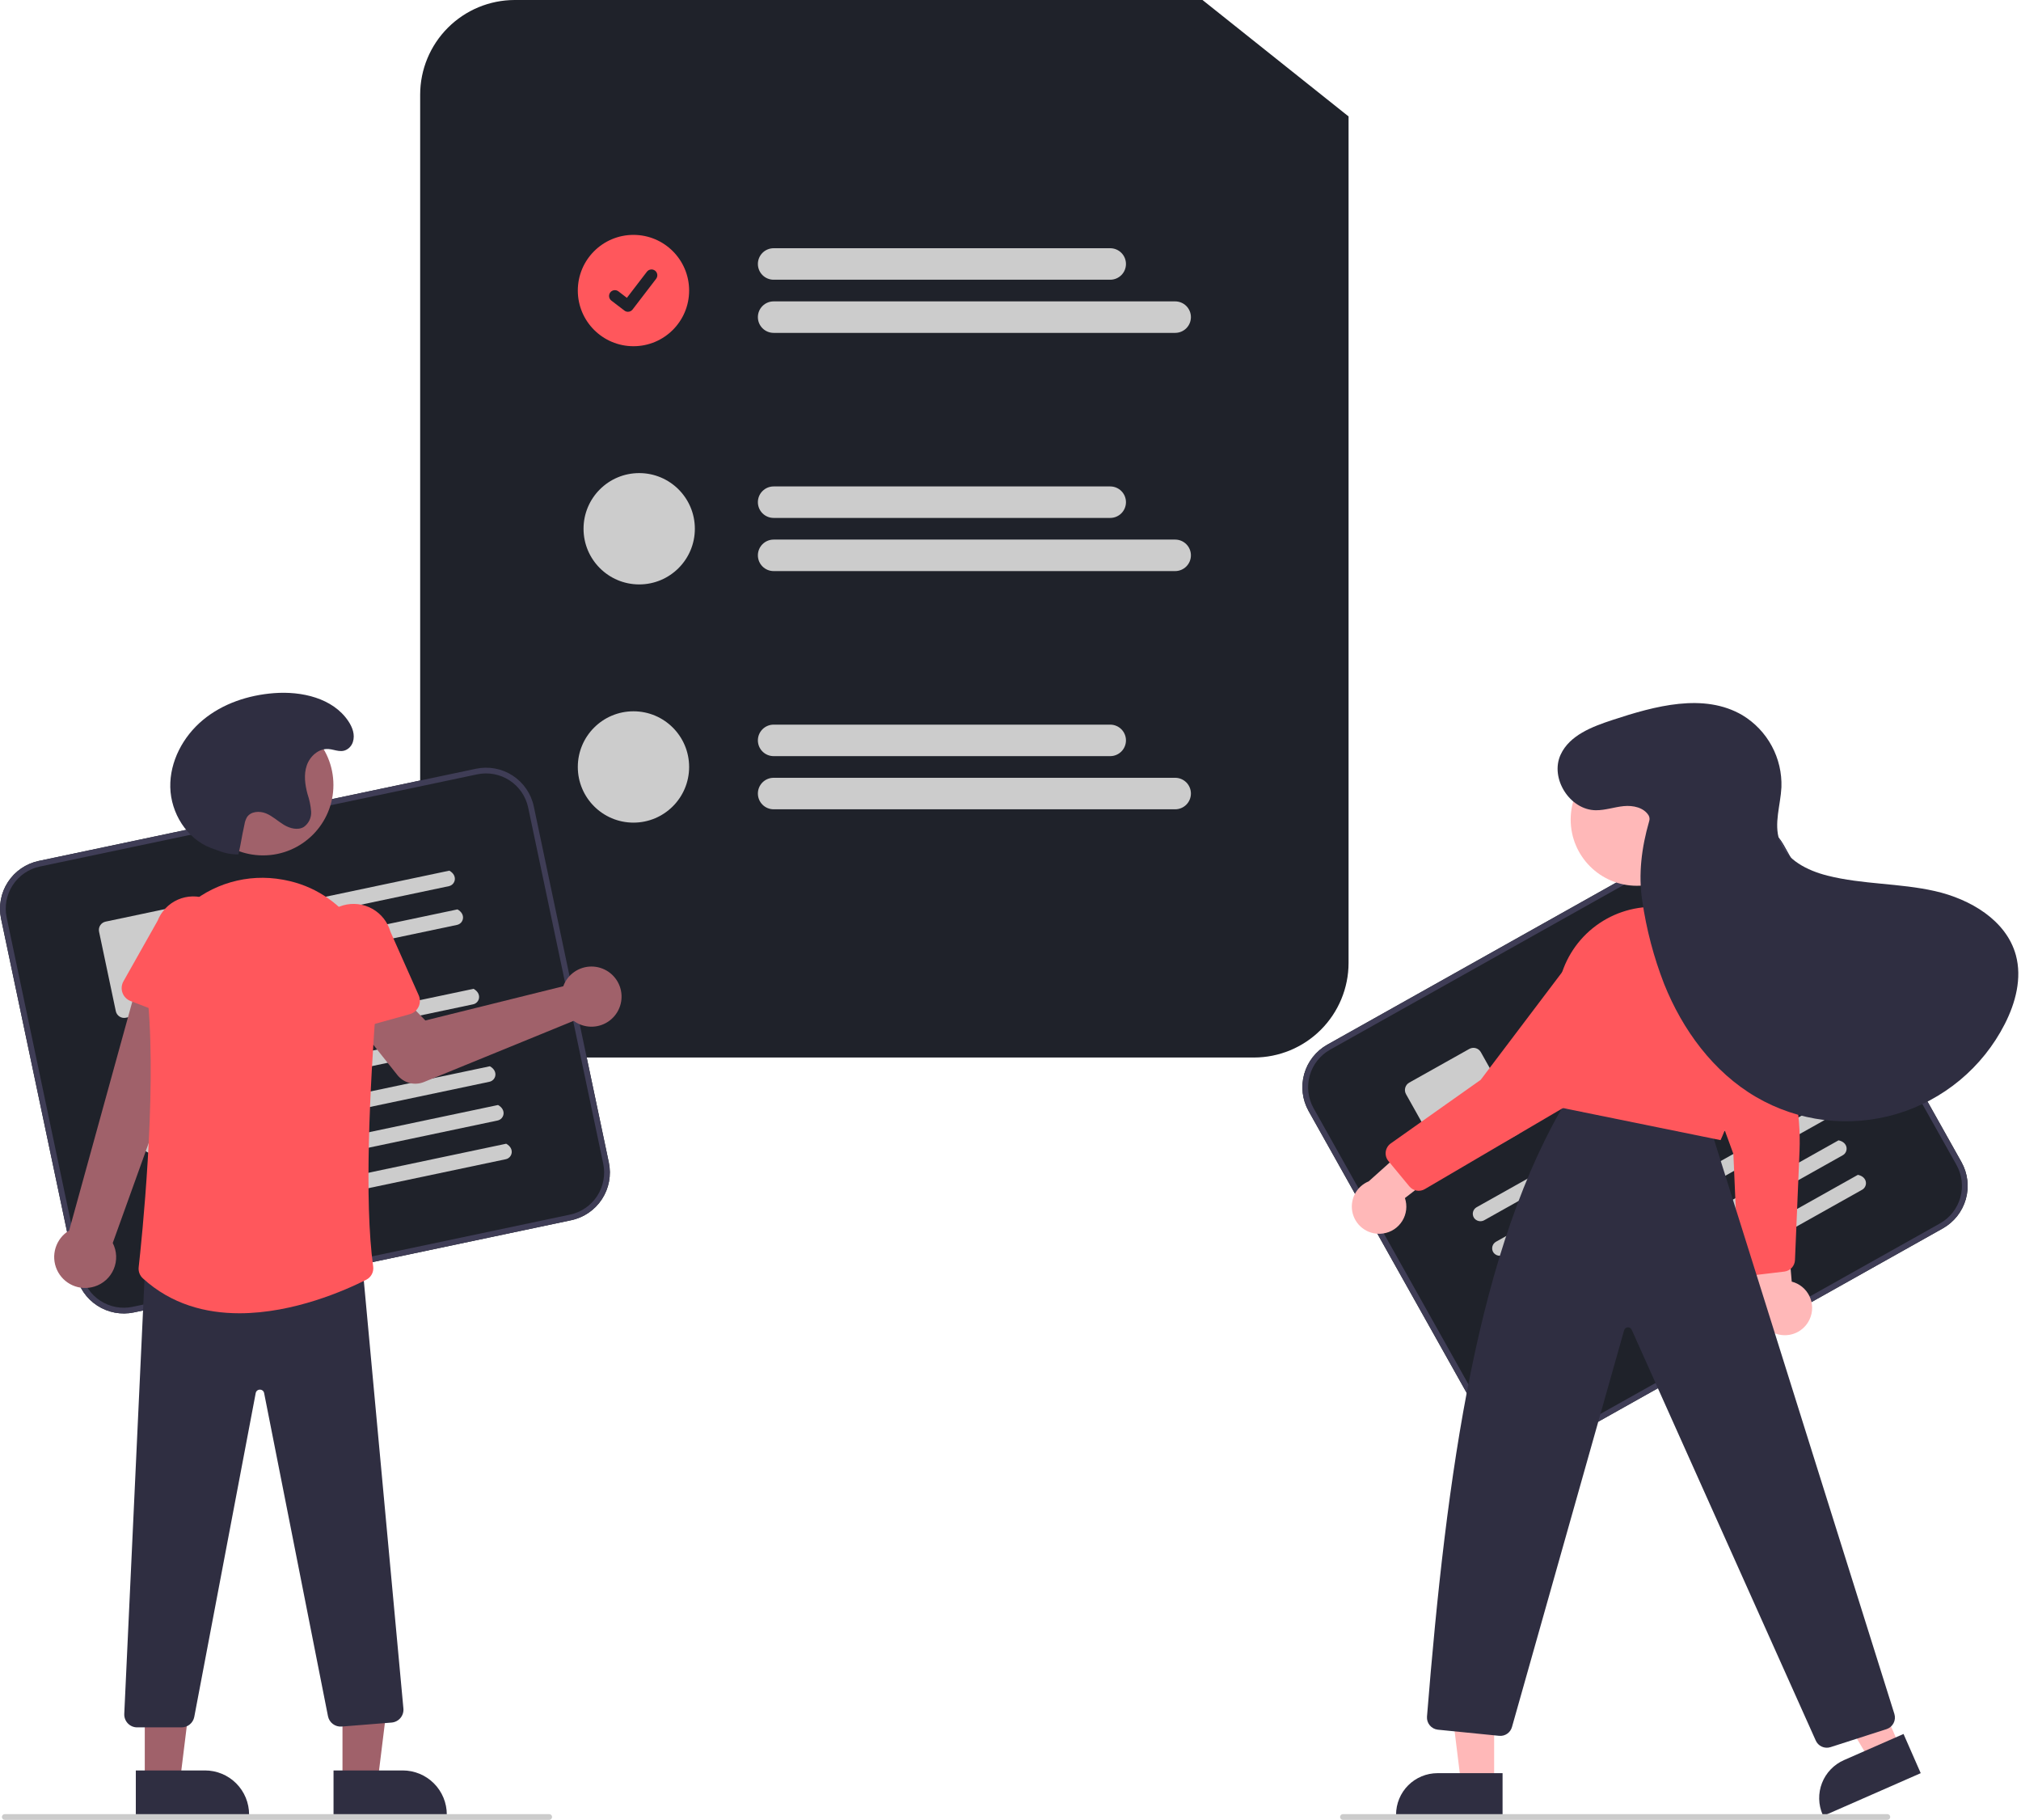 <svg width="311" height="280" viewBox="0 0 311 280" fill="none" xmlns="http://www.w3.org/2000/svg">
<g clip-path="url(#clip0_1030_16331)">
<path d="M52.704 274.165L58.11 274.164L60.682 253.313L52.703 253.313L52.704 274.165Z" fill="#A0616A"/>
<path d="M51.325 272.4L61.971 272.399H61.971C62.862 272.399 63.744 272.575 64.568 272.916C65.391 273.256 66.139 273.756 66.769 274.386C67.399 275.016 67.898 275.764 68.239 276.587C68.58 277.41 68.756 278.293 68.756 279.184V279.404L51.325 279.405L51.325 272.4Z" fill="#2F2E41"/>
<path d="M22.279 274.165L27.685 274.164L30.256 253.313L22.278 253.313L22.279 274.165Z" fill="#A0616A"/>
<path d="M20.9 272.4L31.546 272.399H31.546C32.437 272.399 33.32 272.575 34.143 272.916C34.966 273.256 35.714 273.756 36.344 274.386C36.974 275.016 37.474 275.764 37.815 276.587C38.156 277.41 38.331 278.293 38.331 279.184V279.404L20.9 279.405L20.9 272.4Z" fill="#2F2E41"/>
<path d="M84.515 280H0.735C0.618 280 0.506 279.954 0.424 279.871C0.341 279.788 0.294 279.676 0.294 279.559C0.294 279.442 0.341 279.33 0.424 279.247C0.506 279.165 0.618 279.118 0.735 279.118H84.515C84.632 279.118 84.744 279.165 84.827 279.247C84.909 279.33 84.956 279.442 84.956 279.559C84.956 279.676 84.909 279.788 84.827 279.871C84.744 279.954 84.632 280 84.515 280Z" fill="#CCCCCC"/>
<path d="M292.402 268.828L287.749 270.871L277.655 253.893L284.523 250.878L292.402 268.828Z" fill="#FFB8B8"/>
<path d="M295.569 272.818L280.564 279.405L280.48 279.215C280.144 278.448 279.961 277.622 279.944 276.785C279.926 275.947 280.074 275.115 280.378 274.334C280.682 273.554 281.137 272.841 281.717 272.236C282.297 271.632 282.99 271.147 283.757 270.811L283.757 270.811L292.922 266.788L295.569 272.818Z" fill="#2F2E41"/>
<path d="M229.925 274.478H224.843L222.425 254.875L229.926 254.875L229.925 274.478Z" fill="#FFB8B8"/>
<path d="M231.221 279.405L214.833 279.404V279.197C214.833 278.359 214.998 277.53 215.319 276.756C215.64 275.982 216.109 275.279 216.702 274.687C217.294 274.094 217.997 273.625 218.771 273.304C219.545 272.984 220.374 272.819 221.212 272.819H221.212L231.221 272.819L231.221 279.405Z" fill="#2F2E41"/>
<path d="M290.436 280H206.657C206.54 280 206.428 279.954 206.345 279.871C206.262 279.788 206.216 279.676 206.216 279.559C206.216 279.442 206.262 279.33 206.345 279.247C206.428 279.165 206.54 279.118 206.657 279.118H290.436C290.553 279.118 290.665 279.165 290.748 279.247C290.831 279.33 290.877 279.442 290.877 279.559C290.877 279.676 290.831 279.788 290.748 279.871C290.665 279.954 290.553 280 290.436 280Z" fill="#CCCCCC"/>
<path d="M192.972 162.709H79.208C75.35 162.704 71.651 161.17 68.924 158.442C66.196 155.714 64.661 152.015 64.657 148.157V14.551C64.661 10.693 66.196 6.995 68.924 4.267C71.651 1.539 75.35 0.004 79.208 0H185.047L207.523 17.915V148.157C207.519 152.015 205.984 155.714 203.256 158.442C200.528 161.17 196.83 162.704 192.972 162.709Z" fill="#1F222A"/>
<path d="M79.208 4.189C76.461 4.192 73.827 5.285 71.884 7.227C69.942 9.17 68.849 11.804 68.846 14.551V148.157C68.849 150.905 69.942 153.539 71.884 155.481C73.827 157.424 76.461 158.517 79.208 158.52H192.972C195.719 158.517 198.353 157.424 200.295 155.481C202.238 153.539 203.331 150.905 203.334 148.157V19.933L183.581 4.189H79.208Z" fill="#1F222A"/>
<path d="M180.84 124.517H119.05C118.407 124.517 117.791 124.262 117.336 123.807C116.882 123.353 116.626 122.736 116.626 122.094C116.626 121.451 116.882 120.835 117.336 120.38C117.791 119.926 118.407 119.671 119.05 119.671H180.84C181.483 119.671 182.099 119.926 182.554 120.38C183.008 120.835 183.263 121.451 183.263 122.094C183.263 122.736 183.008 123.353 182.554 123.807C182.099 124.262 181.483 124.517 180.84 124.517Z" fill="#CCCCCC"/>
<path d="M170.845 116.339H119.05C118.407 116.339 117.791 116.083 117.336 115.629C116.882 115.175 116.626 114.558 116.626 113.916C116.626 113.273 116.882 112.657 117.336 112.202C117.791 111.748 118.407 111.492 119.05 111.492H170.845C171.487 111.492 172.104 111.748 172.558 112.202C173.013 112.657 173.268 113.273 173.268 113.916C173.268 114.558 173.013 115.175 172.558 115.629C172.104 116.083 171.487 116.339 170.845 116.339Z" fill="#CCCCCC"/>
<path d="M97.481 126.569C102.211 126.569 106.046 122.735 106.046 118.005C106.046 113.275 102.211 109.44 97.481 109.44C92.751 109.44 88.916 113.275 88.916 118.005C88.916 122.735 92.751 126.569 97.481 126.569Z" fill="#CCCCCC"/>
<path d="M87.901 187.742L20.593 201.93C18.648 202.337 16.62 201.957 14.956 200.872C13.291 199.786 12.124 198.085 11.712 196.141L0.162 141.345C-0.246 139.4 0.135 137.372 1.22 135.707C2.305 134.042 4.007 132.876 5.951 132.464L73.259 118.276C75.204 117.869 77.232 118.249 78.897 119.334C80.562 120.42 81.728 122.121 82.14 124.065L93.69 178.861C94.098 180.806 93.718 182.834 92.632 184.499C91.547 186.164 89.846 187.33 87.901 187.742Z" fill="#1F222A"/>
<path d="M87.901 187.742L20.593 201.93C18.648 202.337 16.62 201.957 14.956 200.872C13.291 199.786 12.124 198.085 11.712 196.141L0.162 141.345C-0.246 139.4 0.135 137.372 1.22 135.707C2.305 134.042 4.007 132.876 5.951 132.464L73.259 118.276C75.204 117.869 77.232 118.249 78.897 119.334C80.562 120.42 81.728 122.121 82.14 124.065L93.69 178.861C94.098 180.806 93.718 182.834 92.632 184.499C91.547 186.164 89.846 187.33 87.901 187.742ZM6.133 133.327C4.417 133.69 2.916 134.72 1.959 136.189C1.001 137.658 0.665 139.447 1.025 141.163L12.575 195.959C12.939 197.674 13.968 199.175 15.437 200.133C16.906 201.091 18.695 201.426 20.411 201.067L87.72 186.879C89.435 186.516 90.936 185.486 91.894 184.017C92.851 182.548 93.187 180.759 92.827 179.043L81.277 124.247C80.914 122.532 79.885 121.03 78.415 120.073C76.946 119.115 75.157 118.78 73.441 119.139L6.133 133.327Z" fill="#3F3D56"/>
<path d="M69.077 136.344L35.107 143.504C34.81 143.573 34.498 143.527 34.233 143.374C33.969 143.222 33.773 142.975 33.684 142.683C33.643 142.531 33.633 142.372 33.656 142.216C33.679 142.06 33.733 141.91 33.816 141.776C33.898 141.642 34.007 141.526 34.136 141.435C34.265 141.344 34.41 141.28 34.565 141.248L69.144 133.959C70.494 134.72 70.067 136.135 69.077 136.344L69.077 136.344Z" fill="#CCCCCC"/>
<path d="M70.333 142.303L36.363 149.463C36.066 149.532 35.754 149.485 35.489 149.333C35.225 149.18 35.028 148.933 34.939 148.641C34.899 148.489 34.889 148.33 34.912 148.174C34.935 148.018 34.989 147.869 35.071 147.734C35.154 147.6 35.263 147.484 35.392 147.393C35.52 147.302 35.666 147.239 35.821 147.206L70.4 139.918C71.75 140.679 71.323 142.094 70.332 142.303L70.333 142.303Z" fill="#CCCCCC"/>
<path d="M29.735 154.403L19.368 156.589C19.029 156.66 18.676 156.593 18.386 156.404C18.097 156.216 17.894 155.919 17.822 155.581L15.243 143.347C15.172 143.008 15.238 142.655 15.427 142.365C15.616 142.076 15.912 141.873 16.251 141.801L26.618 139.616C26.956 139.545 27.309 139.611 27.599 139.8C27.889 139.989 28.092 140.285 28.164 140.623L30.742 152.858C30.814 153.196 30.747 153.549 30.558 153.839C30.369 154.129 30.073 154.332 29.735 154.403V154.403Z" fill="#CCCCCC"/>
<path d="M72.806 154.524L20.962 165.451C20.665 165.52 20.352 165.474 20.088 165.321C19.824 165.169 19.627 164.922 19.538 164.63C19.497 164.478 19.488 164.319 19.511 164.163C19.533 164.007 19.588 163.857 19.67 163.723C19.753 163.589 19.861 163.473 19.99 163.382C20.119 163.291 20.265 163.228 20.419 163.195L72.873 152.139C74.223 152.9 73.796 154.315 72.806 154.524Z" fill="#CCCCCC"/>
<path d="M74.062 160.484L22.218 171.412C21.921 171.481 21.609 171.434 21.344 171.282C21.08 171.129 20.883 170.882 20.794 170.59C20.754 170.438 20.744 170.279 20.767 170.123C20.79 169.967 20.844 169.817 20.926 169.683C21.009 169.549 21.118 169.433 21.247 169.342C21.375 169.251 21.521 169.188 21.676 169.155L74.129 158.099C75.48 158.86 75.053 160.275 74.062 160.484Z" fill="#CCCCCC"/>
<path d="M75.318 166.44L23.474 177.368C23.176 177.437 22.864 177.39 22.6 177.238C22.335 177.085 22.139 176.838 22.05 176.546C22.009 176.394 22 176.235 22.022 176.079C22.045 175.923 22.099 175.774 22.182 175.639C22.264 175.505 22.373 175.389 22.502 175.298C22.631 175.208 22.777 175.144 22.931 175.112L75.385 164.055C76.735 164.816 76.308 166.231 75.318 166.44Z" fill="#CCCCCC"/>
<path d="M76.574 172.4L24.73 183.328C24.433 183.397 24.12 183.35 23.856 183.198C23.592 183.045 23.395 182.798 23.306 182.506C23.265 182.354 23.256 182.195 23.279 182.039C23.301 181.883 23.356 181.734 23.438 181.599C23.521 181.465 23.63 181.349 23.758 181.258C23.887 181.167 24.033 181.104 24.187 181.071L76.641 170.015C77.991 170.776 77.564 172.191 76.574 172.4Z" fill="#CCCCCC"/>
<path d="M77.83 178.357L25.986 189.285C25.689 189.353 25.376 189.307 25.112 189.155C24.848 189.002 24.651 188.755 24.562 188.463C24.521 188.311 24.512 188.152 24.535 187.996C24.557 187.84 24.611 187.69 24.694 187.556C24.776 187.422 24.885 187.306 25.014 187.215C25.143 187.124 25.289 187.061 25.443 187.028L77.897 175.972C79.247 176.733 78.82 178.148 77.83 178.357Z" fill="#CCCCCC"/>
<path d="M14.535 197.946C15.197 197.742 15.806 197.395 16.319 196.93C16.832 196.465 17.237 195.893 17.505 195.254C17.773 194.616 17.898 193.926 17.871 193.234C17.844 192.542 17.665 191.865 17.348 191.249L31.954 150.652L21.81 148.855L10.643 189.325C9.644 189.927 8.901 190.874 8.554 191.987C8.207 193.1 8.28 194.302 8.76 195.365C9.24 196.427 10.093 197.277 11.157 197.753C12.222 198.228 13.424 198.297 14.535 197.946Z" fill="#A0616A"/>
<path d="M27.946 265.772H21.105C20.836 265.772 20.571 265.718 20.324 265.612C20.077 265.506 19.854 265.351 19.669 265.157C19.484 264.963 19.34 264.733 19.246 264.481C19.152 264.23 19.11 263.962 19.123 263.693L22.372 193.878L22.577 193.872L55.612 193.011L62.077 262.867C62.102 263.129 62.074 263.393 61.996 263.644C61.918 263.895 61.791 264.128 61.621 264.33C61.452 264.531 61.245 264.697 61.011 264.818C60.777 264.938 60.522 265.011 60.26 265.032L52.576 265.647C52.093 265.685 51.613 265.546 51.226 265.255C50.839 264.964 50.571 264.542 50.474 264.067L40.645 214.339C40.618 214.188 40.538 214.052 40.419 213.955C40.3 213.858 40.151 213.806 39.997 213.81H39.994C39.84 213.807 39.691 213.859 39.572 213.957C39.453 214.055 39.374 214.192 39.348 214.344L29.893 264.171C29.803 264.622 29.56 265.028 29.206 265.319C28.851 265.611 28.405 265.771 27.946 265.772Z" fill="#2F2E41"/>
<path d="M86.981 151.077C86.863 151.291 86.763 151.513 86.68 151.743L65.456 157.01L61.763 153.19L55.27 158.009L61.15 165.406C61.625 166.003 62.281 166.431 63.019 166.624C63.758 166.817 64.539 166.765 65.246 166.477L88.276 157.066C89.033 157.623 89.942 157.937 90.881 157.965C91.821 157.993 92.746 157.734 93.535 157.223C94.324 156.713 94.939 155.974 95.298 155.105C95.657 154.236 95.743 153.279 95.544 152.36C95.345 151.441 94.872 150.605 94.186 149.962C93.501 149.319 92.635 148.9 91.706 148.761C90.776 148.621 89.826 148.768 88.982 149.182C88.138 149.596 87.44 150.257 86.981 151.077L86.981 151.077Z" fill="#A0616A"/>
<path d="M30.099 157.859L20.084 154.015C19.799 153.906 19.541 153.736 19.328 153.518C19.114 153.3 18.95 153.039 18.847 152.751C18.743 152.464 18.703 152.158 18.729 151.854C18.754 151.55 18.845 151.255 18.995 150.989L24.249 141.674C24.817 140.219 25.938 139.049 27.368 138.42C28.797 137.791 30.417 137.754 31.873 138.318C33.33 138.882 34.503 140 35.136 141.428C35.769 142.855 35.81 144.475 35.251 145.933L32.933 156.338C32.867 156.636 32.737 156.916 32.552 157.159C32.368 157.403 32.133 157.603 31.864 157.747C31.595 157.892 31.298 157.976 30.994 157.996C30.689 158.015 30.384 157.968 30.099 157.859V157.859Z" fill="#FF575C"/>
<path d="M36.846 202.059C31.684 202.059 26.382 200.703 21.987 196.691C21.753 196.479 21.573 196.215 21.46 195.92C21.348 195.625 21.306 195.307 21.339 194.993C21.81 190.767 24.092 168.942 22.806 154.363C22.556 151.64 22.941 148.896 23.933 146.347C24.924 143.799 26.494 141.516 28.519 139.678C30.509 137.844 32.897 136.498 35.496 135.745C38.095 134.993 40.833 134.855 43.495 135.341H43.495C43.63 135.366 43.764 135.391 43.899 135.417C52.57 137.095 58.594 145.119 57.913 154.082C56.918 167.161 56.026 184.851 57.426 194.856C57.484 195.265 57.413 195.682 57.222 196.049C57.031 196.415 56.73 196.713 56.362 196.9C53.176 198.51 45.194 202.059 36.846 202.059Z" fill="#FF575C"/>
<path d="M50.978 158.638C50.724 158.469 50.509 158.247 50.349 157.987C50.188 157.728 50.086 157.437 50.048 157.134L48.728 146.556C48.309 145.051 48.504 143.442 49.27 142.081C50.036 140.72 51.31 139.718 52.813 139.295C54.316 138.872 55.926 139.063 57.289 139.824C58.652 140.586 59.657 141.858 60.084 143.36L64.431 153.131C64.555 153.41 64.617 153.713 64.614 154.018C64.61 154.323 64.541 154.624 64.411 154.9C64.281 155.176 64.093 155.421 63.86 155.618C63.626 155.815 63.353 155.959 63.059 156.041L52.725 158.916C52.431 158.998 52.122 159.016 51.821 158.968C51.52 158.92 51.232 158.807 50.978 158.638Z" fill="#FF575C"/>
<path d="M298.966 189.002L238.972 222.654C237.238 223.624 235.189 223.867 233.276 223.329C231.363 222.79 229.741 221.515 228.767 219.783L201.371 170.942C200.401 169.208 200.158 167.159 200.696 165.246C201.235 163.333 202.51 161.711 204.242 160.737L264.236 127.085C265.97 126.115 268.019 125.872 269.932 126.41C271.845 126.949 273.467 128.224 274.441 129.956L301.837 178.797C302.807 180.531 303.05 182.58 302.512 184.493C301.973 186.406 300.698 188.028 298.966 189.002Z" fill="#1F222A"/>
<path d="M298.966 189.002L238.972 222.654C237.238 223.624 235.189 223.867 233.276 223.329C231.363 222.79 229.741 221.515 228.767 219.783L201.371 170.942C200.401 169.208 200.158 167.159 200.696 165.246C201.235 163.333 202.51 161.711 204.242 160.737L264.236 127.085C265.97 126.115 268.019 125.872 269.932 126.41C271.845 126.949 273.467 128.224 274.441 129.956L301.837 178.797C302.807 180.531 303.05 182.58 302.512 184.493C301.973 186.406 300.698 188.028 298.966 189.002ZM204.673 161.506C203.145 162.366 202.02 163.797 201.545 165.485C201.07 167.173 201.284 168.98 202.14 170.511L229.536 219.352C230.396 220.88 231.827 222.005 233.515 222.48C235.203 222.955 237.01 222.741 238.541 221.885L298.535 188.233C300.063 187.373 301.188 185.942 301.663 184.254C302.138 182.566 301.924 180.759 301.068 179.228L273.672 130.387C272.812 128.859 271.381 127.734 269.693 127.259C268.005 126.784 266.198 126.998 264.667 127.854L204.673 161.506Z" fill="#3F3D56"/>
<path d="M265.644 145.577L235.366 162.561C235.103 162.715 234.791 162.764 234.493 162.698C234.195 162.631 233.933 162.454 233.761 162.202C233.677 162.069 233.621 161.92 233.596 161.765C233.571 161.609 233.578 161.45 233.616 161.297C233.655 161.144 233.724 161.001 233.82 160.876C233.916 160.751 234.036 160.647 234.174 160.57L264.995 143.281C266.511 143.604 266.526 145.082 265.643 145.577L265.644 145.577Z" fill="#CCCCCC"/>
<path d="M233.495 174.567L224.255 179.75C223.953 179.919 223.596 179.962 223.263 179.868C222.93 179.774 222.648 179.552 222.478 179.251L216.362 168.346C216.193 168.044 216.15 167.688 216.244 167.355C216.338 167.022 216.56 166.739 216.861 166.57L226.102 161.387C226.404 161.218 226.76 161.175 227.093 161.269C227.426 161.363 227.709 161.585 227.878 161.886L233.995 172.791C234.164 173.093 234.206 173.449 234.112 173.782C234.019 174.115 233.797 174.398 233.495 174.567L233.495 174.567Z" fill="#CCCCCC"/>
<path d="M268.623 150.888L238.345 167.872C238.082 168.026 237.77 168.075 237.472 168.009C237.174 167.942 236.913 167.765 236.74 167.513C236.656 167.38 236.6 167.231 236.575 167.076C236.55 166.92 236.557 166.761 236.595 166.608C236.634 166.455 236.703 166.312 236.799 166.187C236.895 166.062 237.015 165.958 237.153 165.881L267.974 148.592C269.49 148.915 269.505 150.393 268.622 150.888L268.623 150.888Z" fill="#CCCCCC"/>
<path d="M274.634 161.812L228.424 187.732C228.161 187.887 227.849 187.936 227.551 187.869C227.254 187.802 226.992 187.625 226.82 187.373C226.736 187.24 226.679 187.091 226.654 186.936C226.629 186.78 226.636 186.621 226.675 186.468C226.714 186.316 226.783 186.172 226.879 186.047C226.974 185.922 227.095 185.818 227.232 185.741L273.986 159.516C275.501 159.838 275.517 161.317 274.634 161.812Z" fill="#CCCCCC"/>
<path d="M277.614 167.124L231.404 193.044C231.141 193.199 230.829 193.248 230.531 193.182C230.234 193.115 229.972 192.938 229.8 192.686C229.716 192.553 229.659 192.404 229.634 192.248C229.609 192.093 229.616 191.934 229.655 191.781C229.693 191.628 229.763 191.485 229.859 191.36C229.954 191.235 230.075 191.13 230.212 191.053L276.966 164.828C278.481 165.151 278.497 166.629 277.614 167.124V167.124Z" fill="#CCCCCC"/>
<path d="M280.592 172.433L234.382 198.354C234.119 198.508 233.807 198.557 233.509 198.491C233.212 198.424 232.95 198.247 232.778 197.995C232.694 197.862 232.637 197.713 232.612 197.558C232.587 197.402 232.594 197.243 232.633 197.09C232.672 196.937 232.741 196.794 232.837 196.669C232.932 196.544 233.053 196.44 233.19 196.362L279.944 170.137C281.459 170.46 281.475 171.938 280.592 172.433Z" fill="#CCCCCC"/>
<path d="M283.572 177.745L237.362 203.666C237.099 203.82 236.787 203.869 236.489 203.803C236.191 203.736 235.93 203.559 235.757 203.307C235.673 203.174 235.617 203.025 235.592 202.87C235.567 202.714 235.574 202.555 235.612 202.402C235.651 202.249 235.72 202.106 235.816 201.981C235.912 201.856 236.032 201.752 236.17 201.674L282.923 175.449C284.439 175.772 284.455 177.25 283.572 177.745H283.572Z" fill="#CCCCCC"/>
<path d="M286.55 183.055L240.34 208.975C240.077 209.13 239.765 209.179 239.467 209.112C239.169 209.046 238.908 208.869 238.735 208.617C238.651 208.484 238.595 208.335 238.57 208.179C238.545 208.024 238.552 207.864 238.59 207.712C238.629 207.559 238.698 207.416 238.794 207.29C238.89 207.165 239.01 207.061 239.148 206.984L285.901 180.759C287.417 181.082 287.433 182.56 286.55 183.055V183.055Z" fill="#CCCCCC"/>
<path d="M278.488 202.952C278.74 202.397 278.867 201.793 278.86 201.184C278.853 200.575 278.712 199.974 278.448 199.425C278.184 198.876 277.803 198.391 277.332 198.005C276.86 197.619 276.31 197.341 275.719 197.191L274.462 182.43L268.418 187.198L270.538 200.484C270.352 201.493 270.542 202.535 271.072 203.413C271.603 204.292 272.437 204.945 273.417 205.249C274.397 205.553 275.454 205.487 276.389 205.064C277.324 204.641 278.071 203.889 278.488 202.952Z" fill="#FFB8B8"/>
<path d="M274.576 195.645L269.557 196.244C269.302 196.274 269.043 196.251 268.797 196.177C268.552 196.103 268.324 195.979 268.128 195.813C267.932 195.646 267.773 195.441 267.66 195.211C267.547 194.98 267.483 194.728 267.472 194.472L266.74 177.538L257.226 151.547C256.845 150.74 256.671 149.851 256.72 148.96C256.77 148.07 257.041 147.205 257.509 146.446C257.742 146.079 258.009 145.735 258.306 145.417C258.892 144.787 259.621 144.307 260.432 144.019C261.243 143.731 262.111 143.643 262.963 143.764C263.841 143.88 264.678 144.205 265.406 144.71C266.133 145.216 266.729 145.887 267.145 146.669L273.35 159.671C275.945 165.109 277.17 171.1 276.919 177.121L276.219 193.871C276.201 194.31 276.029 194.727 275.733 195.051C275.437 195.375 275.036 195.584 274.601 195.642L274.576 195.645Z" fill="#FF575C"/>
<path d="M279.406 267.777L251.094 204.597C251.043 204.478 250.956 204.379 250.846 204.312C250.736 204.245 250.608 204.213 250.479 204.223C250.35 204.232 250.228 204.281 250.128 204.362C250.028 204.444 249.957 204.555 249.923 204.68L232.673 265.704C232.559 266.131 232.296 266.503 231.932 266.754C231.568 267.005 231.127 267.117 230.687 267.071L221.266 266.129C220.781 266.078 220.334 265.84 220.022 265.465C219.709 265.09 219.555 264.608 219.591 264.122C222.588 226.851 227.312 191.676 241.463 168.649L241.538 168.526L262.943 172.723L291.52 263.723C291.661 264.191 291.613 264.697 291.387 265.13C291.16 265.564 290.772 265.892 290.307 266.044L281.689 268.814C281.248 268.957 280.769 268.93 280.346 268.738C279.924 268.547 279.588 268.203 279.406 267.777Z" fill="#2F2E41"/>
<path d="M212.853 189.781C213.456 189.692 214.032 189.472 214.541 189.136C215.049 188.8 215.478 188.357 215.797 187.838C216.116 187.318 216.316 186.735 216.386 186.13C216.455 185.524 216.39 184.911 216.196 184.333L227.924 175.282L220.642 172.784L210.622 181.762C209.673 182.152 208.9 182.876 208.449 183.797C207.998 184.719 207.901 185.774 208.176 186.763C208.451 187.751 209.079 188.604 209.941 189.161C210.803 189.717 211.839 189.938 212.853 189.781V189.781Z" fill="#FFB8B8"/>
<path d="M240.147 170.411L240.018 170.385L239.987 170.256C238.615 164.464 238.582 158.143 239.89 151.469C240.553 148.058 242.398 144.991 245.101 142.807C247.804 140.623 251.191 139.463 254.665 139.531C258.434 139.607 262.032 141.121 264.722 143.763C267.412 146.405 268.991 149.975 269.136 153.743C269.572 165.221 264.881 175.173 264.834 175.272L264.764 175.418L240.147 170.411Z" fill="#FF575C"/>
<path d="M219.258 182.956C218.877 183.181 218.427 183.263 217.99 183.186C217.553 183.109 217.158 182.878 216.877 182.536L213.655 178.64C213.491 178.442 213.37 178.213 213.299 177.966C213.229 177.719 213.209 177.46 213.243 177.206C213.277 176.951 213.363 176.706 213.496 176.486C213.629 176.267 213.806 176.077 214.015 175.928L227.854 166.142L244.55 144.066C245.022 143.309 245.675 142.681 246.45 142.24C247.226 141.799 248.099 141.559 248.991 141.542C249.426 141.539 249.86 141.577 250.287 141.655C251.135 141.805 251.933 142.159 252.614 142.684C253.296 143.21 253.84 143.893 254.2 144.674C254.577 145.475 254.758 146.355 254.727 147.24C254.696 148.125 254.455 148.99 254.022 149.763L241.659 169.785L241.632 169.828L219.258 182.956Z" fill="#FF575C"/>
<path d="M251.884 136.285C257.507 136.285 262.066 131.726 262.066 126.103C262.066 120.48 257.507 115.921 251.884 115.921C246.261 115.921 241.703 120.48 241.703 126.103C241.703 131.726 246.261 136.285 251.884 136.285Z" fill="#FFB8B8"/>
<path d="M40.477 131.611C46.459 131.611 51.308 126.762 51.308 120.781C51.308 114.8 46.459 109.951 40.477 109.951C34.496 109.951 29.648 114.8 29.648 120.781C29.648 126.762 34.496 131.611 40.477 131.611Z" fill="#A0616A"/>
<path d="M253.705 125.471C252.955 124.237 251.299 123.888 249.861 124.029C248.423 124.17 247.025 124.675 245.58 124.664C241.569 124.633 238.473 119.744 240.159 116.104C241.542 113.119 244.997 111.809 248.121 110.78C254.673 108.623 262.199 106.551 268.144 110.048C270.038 111.195 271.592 112.828 272.645 114.777C273.698 116.725 274.211 118.92 274.132 121.133C273.998 123.886 272.944 126.713 273.836 129.32C274.864 132.328 278.125 133.942 281.206 134.722C286.608 136.091 292.304 135.87 297.739 137.098C303.175 138.325 308.745 141.584 310.21 146.961C311.172 150.492 310.168 154.294 308.505 157.554C306.808 160.881 304.45 163.826 301.575 166.21C298.701 168.593 295.369 170.365 291.786 171.416C288.203 172.467 284.442 172.775 280.736 172.322C277.029 171.869 273.454 170.664 270.229 168.781C263.657 164.944 258.913 158.459 256.085 151.395C254.481 147.274 253.352 142.984 252.72 138.608C252.086 134.511 252.624 130.371 253.771 126.388C253.825 126.239 253.848 126.08 253.836 125.922C253.825 125.764 253.78 125.611 253.705 125.471Z" fill="#2F2E41"/>
<path d="M36.697 131.458C35.672 131.477 34.653 131.293 33.699 130.916C33.28 130.754 32.844 130.621 32.426 130.46C28.728 129.031 26.292 125.092 26.204 121.129C26.117 117.165 28.17 113.319 31.218 110.783C34.265 108.248 38.213 106.947 42.166 106.646C46.424 106.321 51.219 107.401 53.598 110.947C54.231 111.891 54.674 113.036 54.299 114.176C54.187 114.52 53.986 114.828 53.717 115.07C52.654 116.016 51.595 115.305 50.512 115.242C49.023 115.156 47.686 116.361 47.205 117.773C46.724 119.184 46.936 120.739 47.324 122.179C47.62 123.045 47.806 123.945 47.879 124.858C47.91 125.315 47.824 125.773 47.629 126.189C47.434 126.604 47.136 126.962 46.763 127.229C45.833 127.792 44.611 127.466 43.68 126.905C42.749 126.343 41.945 125.563 40.939 125.15C39.934 124.736 38.583 124.828 37.997 125.744C37.811 126.078 37.685 126.441 37.625 126.818C37.101 129.208 37.221 129.068 36.697 131.458V131.458Z" fill="#2F2E41"/>
<path d="M180.84 87.867H119.05C118.407 87.867 117.791 87.611 117.336 87.157C116.882 86.702 116.626 86.086 116.626 85.443C116.626 84.801 116.882 84.184 117.336 83.73C117.791 83.276 118.407 83.02 119.05 83.02H180.84C181.483 83.02 182.099 83.276 182.554 83.73C183.008 84.184 183.263 84.801 183.263 85.443C183.263 86.086 183.008 86.702 182.554 87.157C182.099 87.611 181.483 87.867 180.84 87.867Z" fill="#CCCCCC"/>
<path d="M170.845 79.688H119.05C118.407 79.688 117.791 79.433 117.336 78.979C116.882 78.524 116.626 77.908 116.626 77.265C116.626 76.623 116.882 76.006 117.336 75.552C117.791 75.097 118.407 74.842 119.05 74.842H170.845C171.487 74.842 172.104 75.097 172.558 75.552C173.013 76.006 173.268 76.623 173.268 77.265C173.268 77.908 173.013 78.524 172.558 78.979C172.104 79.433 171.487 79.688 170.845 79.688Z" fill="#CCCCCC"/>
<path d="M98.363 89.919C103.093 89.919 106.927 86.084 106.927 81.354C106.927 76.624 103.093 72.79 98.363 72.79C93.633 72.79 89.798 76.624 89.798 81.354C89.798 86.084 93.633 89.919 98.363 89.919Z" fill="#CCCCCC"/>
<path d="M180.84 51.216H119.05C118.407 51.216 117.791 50.961 117.336 50.507C116.882 50.052 116.626 49.436 116.626 48.793C116.626 48.151 116.882 47.534 117.336 47.08C117.791 46.625 118.407 46.37 119.05 46.37H180.84C181.483 46.37 182.099 46.625 182.554 47.08C183.008 47.534 183.263 48.151 183.263 48.793C183.263 49.436 183.008 50.052 182.554 50.507C182.099 50.961 181.483 51.216 180.84 51.216Z" fill="#CCCCCC"/>
<path d="M170.845 43.038H119.05C118.731 43.038 118.416 42.975 118.122 42.854C117.828 42.732 117.561 42.553 117.336 42.328C117.111 42.103 116.933 41.836 116.811 41.542C116.689 41.248 116.626 40.933 116.626 40.615C116.626 40.297 116.689 39.982 116.811 39.688C116.933 39.394 117.111 39.127 117.336 38.901C117.561 38.676 117.828 38.498 118.122 38.376C118.416 38.254 118.731 38.192 119.05 38.192H170.845C171.163 38.192 171.478 38.254 171.772 38.376C172.066 38.498 172.333 38.676 172.558 38.901C172.783 39.127 172.962 39.394 173.083 39.688C173.205 39.982 173.268 40.297 173.268 40.615C173.268 40.933 173.205 41.248 173.083 41.542C172.962 41.836 172.783 42.103 172.558 42.328C172.333 42.553 172.066 42.732 171.772 42.854C171.478 42.975 171.163 43.038 170.845 43.038Z" fill="#CCCCCC"/>
<path d="M97.481 53.269C102.211 53.269 106.046 49.434 106.046 44.704C106.046 39.974 102.211 36.139 97.481 36.139C92.751 36.139 88.916 39.974 88.916 44.704C88.916 49.434 92.751 53.269 97.481 53.269Z" fill="#FF575C"/>
<path d="M96.632 47.971C96.439 47.971 96.252 47.909 96.098 47.794L96.088 47.786L94.075 46.247C93.887 46.102 93.764 45.889 93.733 45.654C93.702 45.419 93.766 45.181 93.91 44.993C94.054 44.805 94.267 44.682 94.502 44.651C94.738 44.619 94.975 44.683 95.164 44.827L96.467 45.827L99.548 41.807C99.62 41.714 99.709 41.636 99.81 41.577C99.912 41.519 100.024 41.48 100.141 41.465C100.257 41.45 100.375 41.457 100.489 41.488C100.602 41.518 100.709 41.571 100.802 41.642L100.802 41.642L100.783 41.669L100.802 41.642C100.99 41.787 101.113 42 101.144 42.235C101.175 42.47 101.112 42.708 100.968 42.896L97.344 47.621C97.26 47.73 97.153 47.818 97.029 47.879C96.906 47.939 96.77 47.971 96.633 47.97L96.632 47.971Z" fill="#1F222A"/>
<path d="M207.086 18.492H189.479C188.194 18.492 186.961 17.981 186.052 17.072C185.143 16.163 184.633 14.931 184.633 13.645V0.641C184.633 0.584 184.649 0.529 184.679 0.48C184.709 0.432 184.753 0.393 184.804 0.369C184.855 0.344 184.912 0.334 184.969 0.34C185.025 0.347 185.079 0.369 185.124 0.404L207.274 17.951C207.323 17.99 207.359 18.044 207.376 18.104C207.394 18.165 207.392 18.229 207.372 18.288C207.351 18.348 207.312 18.399 207.261 18.436C207.21 18.472 207.149 18.492 207.086 18.492Z" fill="#1F222A"/>
</g>
<defs>
<clipPath id="clip0_1030_16331">
<rect width="310.585" height="280" fill="white"/>
</clipPath>
</defs>
</svg>
